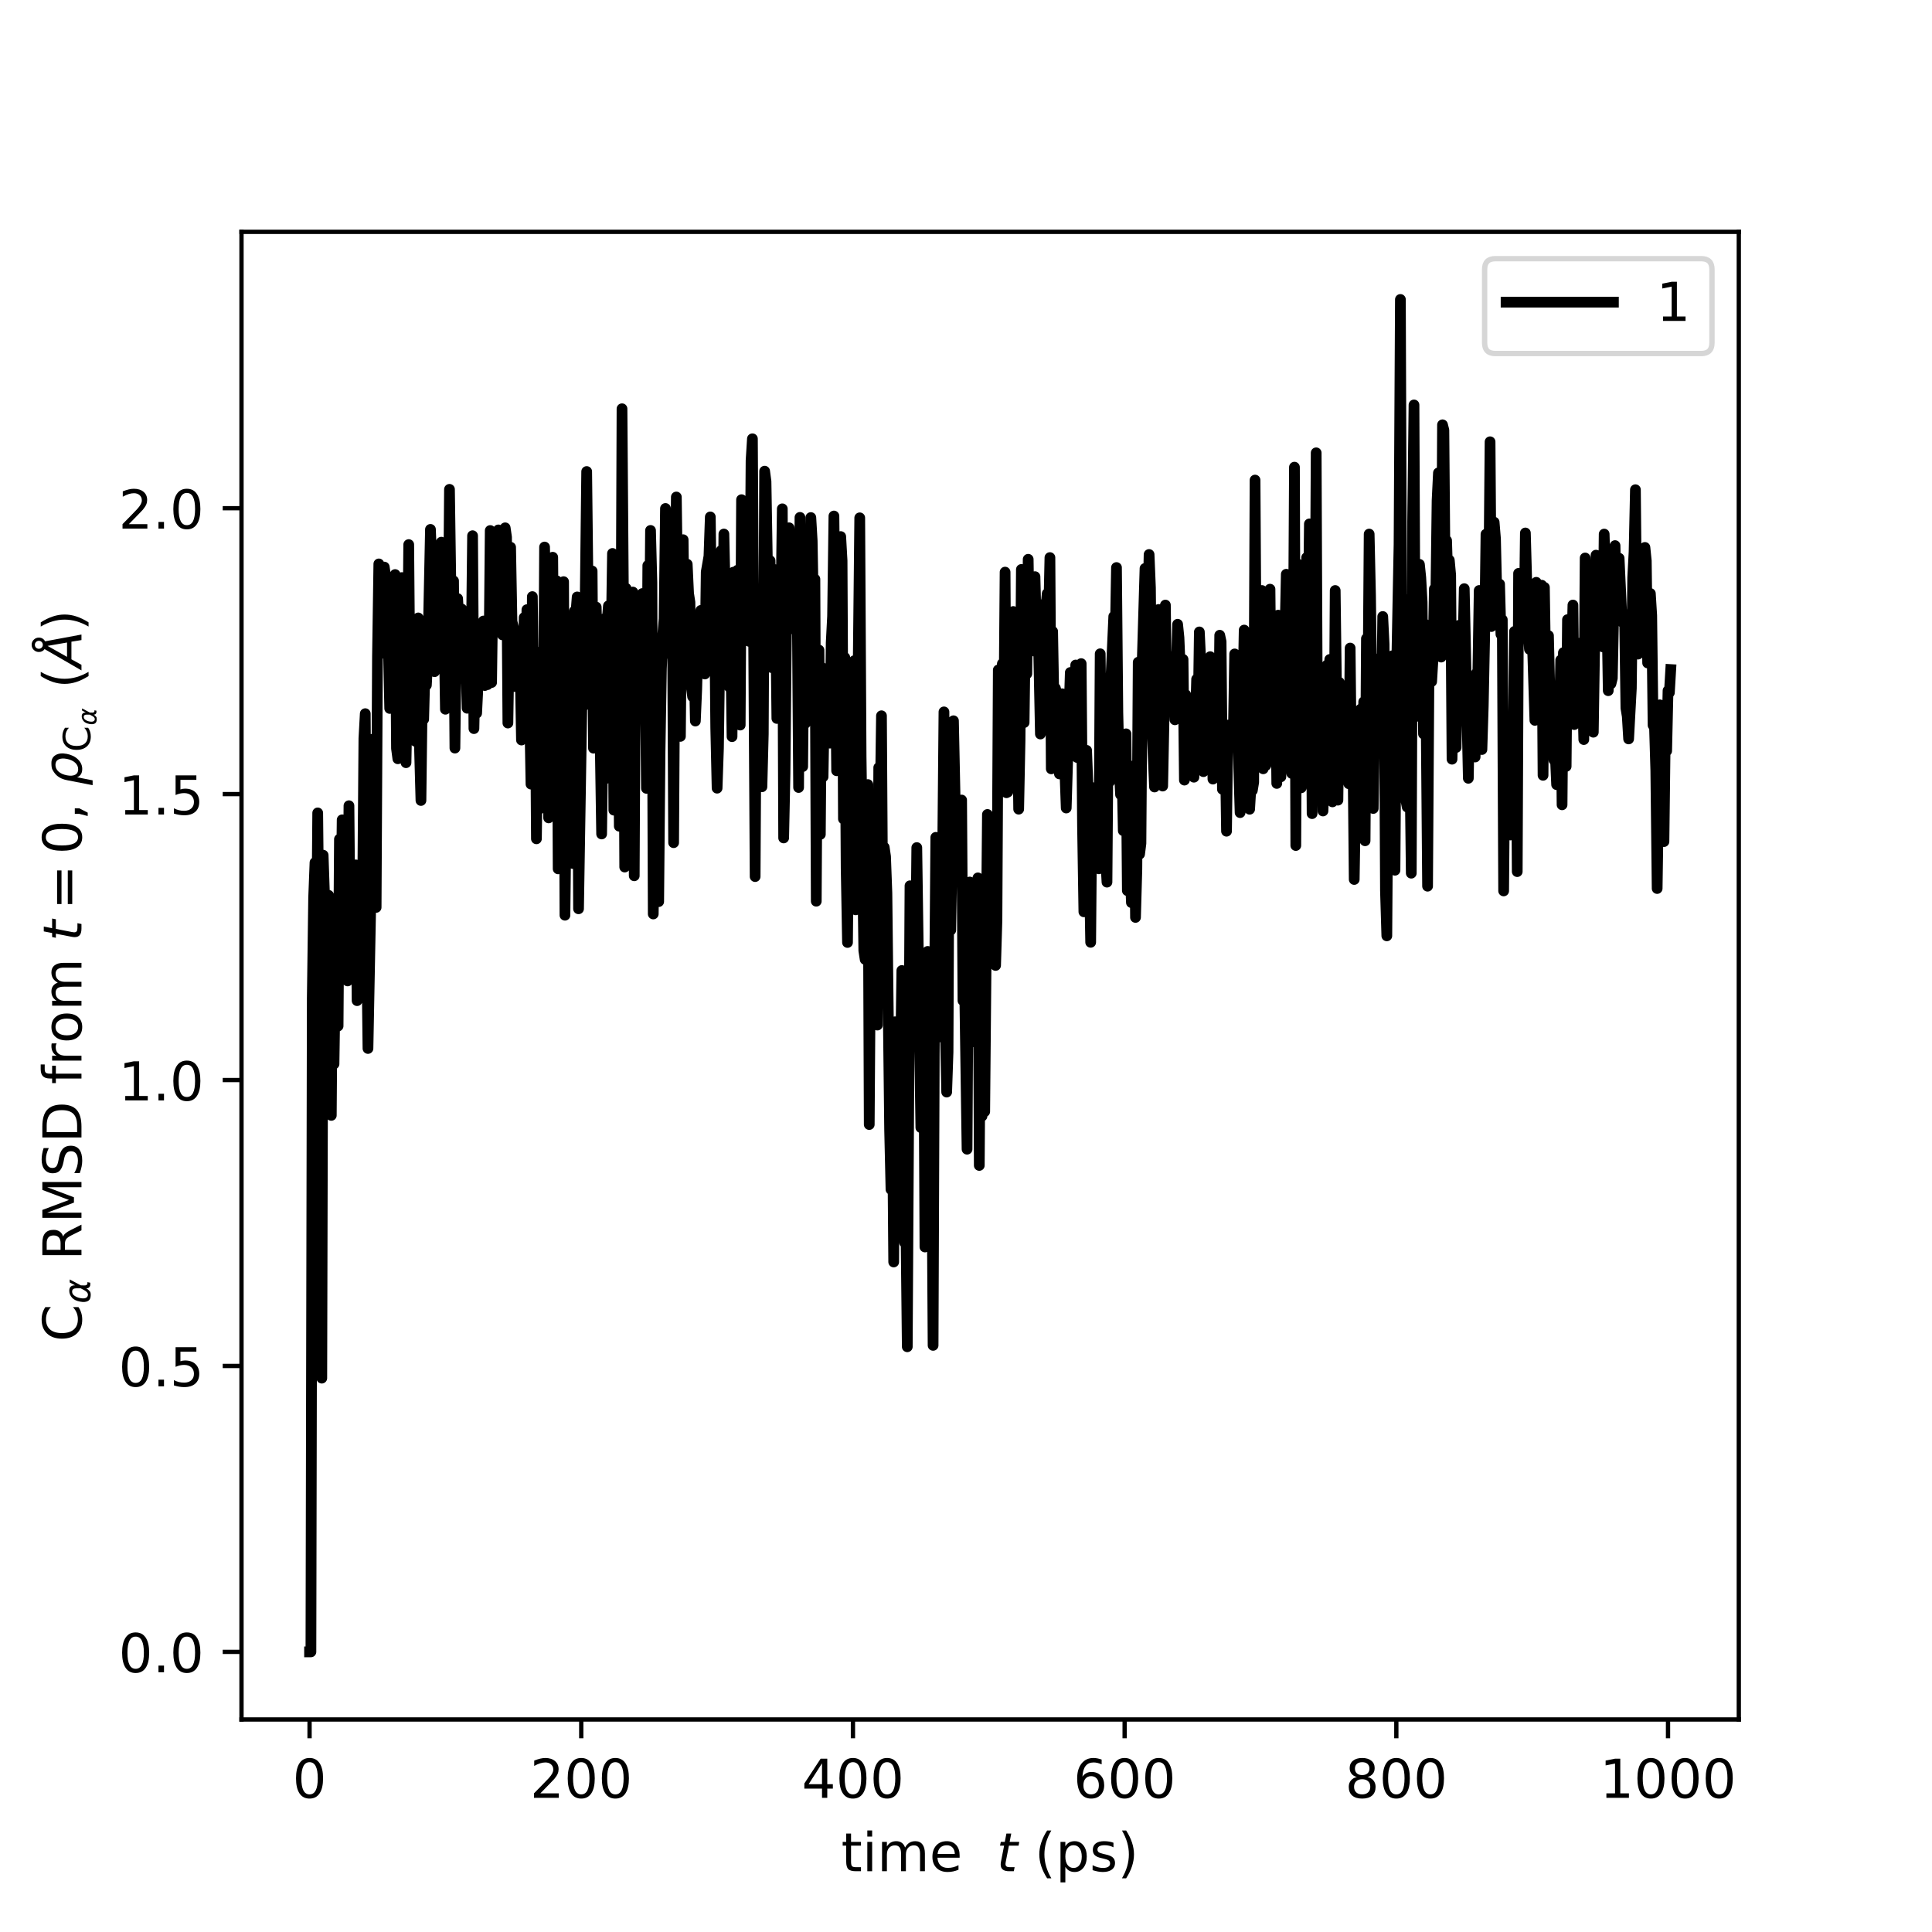 <?xml version="1.0" encoding="utf-8" standalone="no"?>
<!DOCTYPE svg PUBLIC "-//W3C//DTD SVG 1.1//EN"
  "http://www.w3.org/Graphics/SVG/1.1/DTD/svg11.dtd">
<!-- Created with matplotlib (http://matplotlib.org/) -->
<svg height="360pt" version="1.1" viewBox="0 0 360 360" width="360pt" xmlns="http://www.w3.org/2000/svg" xmlns:xlink="http://www.w3.org/1999/xlink">
 <defs>
  <style type="text/css">
*{stroke-linecap:butt;stroke-linejoin:round;}
  </style>
 </defs>
 <g id="figure_1">
  <g id="patch_1">
   <path d="M 0 360 
L 360 360 
L 360 0 
L 0 0 
z
" style="fill:#ffffff;"/>
  </g>
  <g id="axes_1">
   <g id="patch_2">
    <path d="M 45 320.4 
L 324 320.4 
L 324 43.2 
L 45 43.2 
z
" style="fill:#ffffff;"/>
   </g>
   <g id="matplotlib.axis_1">
    <g id="xtick_1">
     <g id="line2d_1">
      <defs>
       <path d="M 0 0 
L 0 3.5 
" id="m95ef538293" style="stroke:#000000;stroke-width:0.8;"/>
      </defs>
      <g>
       <use style="stroke:#000000;stroke-width:0.8;" x="57.682" xlink:href="#m95ef538293" y="320.4"/>
      </g>
     </g>
     <g id="text_1">
      <!-- 0 -->
      <defs>
       <path d="M 31.781 66.406 
Q 24.172 66.406 20.328 58.906 
Q 16.5 51.422 16.5 36.375 
Q 16.5 21.391 20.328 13.891 
Q 24.172 6.391 31.781 6.391 
Q 39.453 6.391 43.281 13.891 
Q 47.125 21.391 47.125 36.375 
Q 47.125 51.422 43.281 58.906 
Q 39.453 66.406 31.781 66.406 
z
M 31.781 74.219 
Q 44.047 74.219 50.516 64.516 
Q 56.984 54.828 56.984 36.375 
Q 56.984 17.969 50.516 8.266 
Q 44.047 -1.422 31.781 -1.422 
Q 19.531 -1.422 13.062 8.266 
Q 6.594 17.969 6.594 36.375 
Q 6.594 54.828 13.062 64.516 
Q 19.531 74.219 31.781 74.219 
z
" id="DejaVuSans-30"/>
      </defs>
      <g transform="translate(54.501 334.998)scale(0.1 -0.1)">
       <use xlink:href="#DejaVuSans-30"/>
      </g>
     </g>
    </g>
    <g id="xtick_2">
     <g id="line2d_2">
      <g>
       <use style="stroke:#000000;stroke-width:0.8;" x="108.308" xlink:href="#m95ef538293" y="320.4"/>
      </g>
     </g>
     <g id="text_2">
      <!-- 200 -->
      <defs>
       <path d="M 19.188 8.297 
L 53.609 8.297 
L 53.609 0 
L 7.328 0 
L 7.328 8.297 
Q 12.938 14.109 22.625 23.891 
Q 32.328 33.688 34.812 36.531 
Q 39.547 41.844 41.422 45.531 
Q 43.312 49.219 43.312 52.781 
Q 43.312 58.594 39.234 62.25 
Q 35.156 65.922 28.609 65.922 
Q 23.969 65.922 18.812 64.312 
Q 13.672 62.703 7.812 59.422 
L 7.812 69.391 
Q 13.766 71.781 18.938 73 
Q 24.125 74.219 28.422 74.219 
Q 39.75 74.219 46.484 68.547 
Q 53.219 62.891 53.219 53.422 
Q 53.219 48.922 51.531 44.891 
Q 49.859 40.875 45.406 35.406 
Q 44.188 33.984 37.641 27.219 
Q 31.109 20.453 19.188 8.297 
z
" id="DejaVuSans-32"/>
      </defs>
      <g transform="translate(98.764 334.998)scale(0.1 -0.1)">
       <use xlink:href="#DejaVuSans-32"/>
       <use x="63.623" xlink:href="#DejaVuSans-30"/>
       <use x="127.246" xlink:href="#DejaVuSans-30"/>
      </g>
     </g>
    </g>
    <g id="xtick_3">
     <g id="line2d_3">
      <g>
       <use style="stroke:#000000;stroke-width:0.8;" x="158.934" xlink:href="#m95ef538293" y="320.4"/>
      </g>
     </g>
     <g id="text_3">
      <!-- 400 -->
      <defs>
       <path d="M 37.797 64.312 
L 12.891 25.391 
L 37.797 25.391 
z
M 35.203 72.906 
L 47.609 72.906 
L 47.609 25.391 
L 58.016 25.391 
L 58.016 17.188 
L 47.609 17.188 
L 47.609 0 
L 37.797 0 
L 37.797 17.188 
L 4.891 17.188 
L 4.891 26.703 
z
" id="DejaVuSans-34"/>
      </defs>
      <g transform="translate(149.39 334.998)scale(0.1 -0.1)">
       <use xlink:href="#DejaVuSans-34"/>
       <use x="63.623" xlink:href="#DejaVuSans-30"/>
       <use x="127.246" xlink:href="#DejaVuSans-30"/>
      </g>
     </g>
    </g>
    <g id="xtick_4">
     <g id="line2d_4">
      <g>
       <use style="stroke:#000000;stroke-width:0.8;" x="209.56" xlink:href="#m95ef538293" y="320.4"/>
      </g>
     </g>
     <g id="text_4">
      <!-- 600 -->
      <defs>
       <path d="M 33.016 40.375 
Q 26.375 40.375 22.484 35.828 
Q 18.609 31.297 18.609 23.391 
Q 18.609 15.531 22.484 10.953 
Q 26.375 6.391 33.016 6.391 
Q 39.656 6.391 43.531 10.953 
Q 47.406 15.531 47.406 23.391 
Q 47.406 31.297 43.531 35.828 
Q 39.656 40.375 33.016 40.375 
z
M 52.594 71.297 
L 52.594 62.312 
Q 48.875 64.062 45.094 64.984 
Q 41.312 65.922 37.594 65.922 
Q 27.828 65.922 22.672 59.328 
Q 17.531 52.734 16.797 39.406 
Q 19.672 43.656 24.016 45.922 
Q 28.375 48.188 33.594 48.188 
Q 44.578 48.188 50.953 41.516 
Q 57.328 34.859 57.328 23.391 
Q 57.328 12.156 50.688 5.359 
Q 44.047 -1.422 33.016 -1.422 
Q 20.359 -1.422 13.672 8.266 
Q 6.984 17.969 6.984 36.375 
Q 6.984 53.656 15.188 63.938 
Q 23.391 74.219 37.203 74.219 
Q 40.922 74.219 44.703 73.484 
Q 48.484 72.75 52.594 71.297 
z
" id="DejaVuSans-36"/>
      </defs>
      <g transform="translate(200.016 334.998)scale(0.1 -0.1)">
       <use xlink:href="#DejaVuSans-36"/>
       <use x="63.623" xlink:href="#DejaVuSans-30"/>
       <use x="127.246" xlink:href="#DejaVuSans-30"/>
      </g>
     </g>
    </g>
    <g id="xtick_5">
     <g id="line2d_5">
      <g>
       <use style="stroke:#000000;stroke-width:0.8;" x="260.186" xlink:href="#m95ef538293" y="320.4"/>
      </g>
     </g>
     <g id="text_5">
      <!-- 800 -->
      <defs>
       <path d="M 31.781 34.625 
Q 24.75 34.625 20.719 30.859 
Q 16.703 27.094 16.703 20.516 
Q 16.703 13.922 20.719 10.156 
Q 24.75 6.391 31.781 6.391 
Q 38.812 6.391 42.859 10.172 
Q 46.922 13.969 46.922 20.516 
Q 46.922 27.094 42.891 30.859 
Q 38.875 34.625 31.781 34.625 
z
M 21.922 38.812 
Q 15.578 40.375 12.031 44.719 
Q 8.5 49.078 8.5 55.328 
Q 8.5 64.062 14.719 69.141 
Q 20.953 74.219 31.781 74.219 
Q 42.672 74.219 48.875 69.141 
Q 55.078 64.062 55.078 55.328 
Q 55.078 49.078 51.531 44.719 
Q 48 40.375 41.703 38.812 
Q 48.828 37.156 52.797 32.312 
Q 56.781 27.484 56.781 20.516 
Q 56.781 9.906 50.312 4.234 
Q 43.844 -1.422 31.781 -1.422 
Q 19.734 -1.422 13.25 4.234 
Q 6.781 9.906 6.781 20.516 
Q 6.781 27.484 10.781 32.312 
Q 14.797 37.156 21.922 38.812 
z
M 18.312 54.391 
Q 18.312 48.734 21.844 45.562 
Q 25.391 42.391 31.781 42.391 
Q 38.141 42.391 41.719 45.562 
Q 45.312 48.734 45.312 54.391 
Q 45.312 60.062 41.719 63.234 
Q 38.141 66.406 31.781 66.406 
Q 25.391 66.406 21.844 63.234 
Q 18.312 60.062 18.312 54.391 
z
" id="DejaVuSans-38"/>
      </defs>
      <g transform="translate(250.642 334.998)scale(0.1 -0.1)">
       <use xlink:href="#DejaVuSans-38"/>
       <use x="63.623" xlink:href="#DejaVuSans-30"/>
       <use x="127.246" xlink:href="#DejaVuSans-30"/>
      </g>
     </g>
    </g>
    <g id="xtick_6">
     <g id="line2d_6">
      <g>
       <use style="stroke:#000000;stroke-width:0.8;" x="310.812" xlink:href="#m95ef538293" y="320.4"/>
      </g>
     </g>
     <g id="text_6">
      <!-- 1000 -->
      <defs>
       <path d="M 12.406 8.297 
L 28.516 8.297 
L 28.516 63.922 
L 10.984 60.406 
L 10.984 69.391 
L 28.422 72.906 
L 38.281 72.906 
L 38.281 8.297 
L 54.391 8.297 
L 54.391 0 
L 12.406 0 
z
" id="DejaVuSans-31"/>
      </defs>
      <g transform="translate(298.087 334.998)scale(0.1 -0.1)">
       <use xlink:href="#DejaVuSans-31"/>
       <use x="63.623" xlink:href="#DejaVuSans-30"/>
       <use x="127.246" xlink:href="#DejaVuSans-30"/>
       <use x="190.869" xlink:href="#DejaVuSans-30"/>
      </g>
     </g>
    </g>
    <g id="text_7">
     <!-- time  $t$ (ps) -->
     <defs>
      <path d="M 18.312 70.219 
L 18.312 54.688 
L 36.812 54.688 
L 36.812 47.703 
L 18.312 47.703 
L 18.312 18.016 
Q 18.312 11.328 20.141 9.422 
Q 21.969 7.516 27.594 7.516 
L 36.812 7.516 
L 36.812 0 
L 27.594 0 
Q 17.188 0 13.234 3.875 
Q 9.281 7.766 9.281 18.016 
L 9.281 47.703 
L 2.688 47.703 
L 2.688 54.688 
L 9.281 54.688 
L 9.281 70.219 
z
" id="DejaVuSans-74"/>
      <path d="M 9.422 54.688 
L 18.406 54.688 
L 18.406 0 
L 9.422 0 
z
M 9.422 75.984 
L 18.406 75.984 
L 18.406 64.594 
L 9.422 64.594 
z
" id="DejaVuSans-69"/>
      <path d="M 52 44.188 
Q 55.375 50.25 60.062 53.125 
Q 64.75 56 71.094 56 
Q 79.641 56 84.281 50.016 
Q 88.922 44.047 88.922 33.016 
L 88.922 0 
L 79.891 0 
L 79.891 32.719 
Q 79.891 40.578 77.094 44.375 
Q 74.312 48.188 68.609 48.188 
Q 61.625 48.188 57.562 43.547 
Q 53.516 38.922 53.516 30.906 
L 53.516 0 
L 44.484 0 
L 44.484 32.719 
Q 44.484 40.625 41.703 44.406 
Q 38.922 48.188 33.109 48.188 
Q 26.219 48.188 22.156 43.531 
Q 18.109 38.875 18.109 30.906 
L 18.109 0 
L 9.078 0 
L 9.078 54.688 
L 18.109 54.688 
L 18.109 46.188 
Q 21.188 51.219 25.484 53.609 
Q 29.781 56 35.688 56 
Q 41.656 56 45.828 52.969 
Q 50 49.953 52 44.188 
z
" id="DejaVuSans-6d"/>
      <path d="M 56.203 29.594 
L 56.203 25.203 
L 14.891 25.203 
Q 15.484 15.922 20.484 11.062 
Q 25.484 6.203 34.422 6.203 
Q 39.594 6.203 44.453 7.469 
Q 49.312 8.734 54.109 11.281 
L 54.109 2.781 
Q 49.266 0.734 44.188 -0.344 
Q 39.109 -1.422 33.891 -1.422 
Q 20.797 -1.422 13.156 6.188 
Q 5.516 13.812 5.516 26.812 
Q 5.516 40.234 12.766 48.109 
Q 20.016 56 32.328 56 
Q 43.359 56 49.781 48.891 
Q 56.203 41.797 56.203 29.594 
z
M 47.219 32.234 
Q 47.125 39.594 43.094 43.984 
Q 39.062 48.391 32.422 48.391 
Q 24.906 48.391 20.391 44.141 
Q 15.875 39.891 15.188 32.172 
z
" id="DejaVuSans-65"/>
      <path id="DejaVuSans-20"/>
      <path d="M 42.281 54.688 
L 40.922 47.703 
L 23 47.703 
L 17.188 18.016 
Q 16.891 16.359 16.75 15.234 
Q 16.609 14.109 16.609 13.484 
Q 16.609 10.359 18.484 8.938 
Q 20.359 7.516 24.516 7.516 
L 33.594 7.516 
L 32.078 0 
L 23.484 0 
Q 15.484 0 11.547 3.125 
Q 7.625 6.25 7.625 12.594 
Q 7.625 13.719 7.766 15.062 
Q 7.906 16.406 8.203 18.016 
L 14.016 47.703 
L 6.391 47.703 
L 7.812 54.688 
L 15.281 54.688 
L 18.312 70.219 
L 27.297 70.219 
L 24.312 54.688 
z
" id="DejaVuSans-Oblique-74"/>
      <path d="M 31 75.875 
Q 24.469 64.656 21.281 53.656 
Q 18.109 42.672 18.109 31.391 
Q 18.109 20.125 21.312 9.062 
Q 24.516 -2 31 -13.188 
L 23.188 -13.188 
Q 15.875 -1.703 12.234 9.375 
Q 8.594 20.453 8.594 31.391 
Q 8.594 42.281 12.203 53.312 
Q 15.828 64.359 23.188 75.875 
z
" id="DejaVuSans-28"/>
      <path d="M 18.109 8.203 
L 18.109 -20.797 
L 9.078 -20.797 
L 9.078 54.688 
L 18.109 54.688 
L 18.109 46.391 
Q 20.953 51.266 25.266 53.625 
Q 29.594 56 35.594 56 
Q 45.562 56 51.781 48.094 
Q 58.016 40.188 58.016 27.297 
Q 58.016 14.406 51.781 6.484 
Q 45.562 -1.422 35.594 -1.422 
Q 29.594 -1.422 25.266 0.953 
Q 20.953 3.328 18.109 8.203 
z
M 48.688 27.297 
Q 48.688 37.203 44.609 42.844 
Q 40.531 48.484 33.406 48.484 
Q 26.266 48.484 22.188 42.844 
Q 18.109 37.203 18.109 27.297 
Q 18.109 17.391 22.188 11.75 
Q 26.266 6.109 33.406 6.109 
Q 40.531 6.109 44.609 11.75 
Q 48.688 17.391 48.688 27.297 
z
" id="DejaVuSans-70"/>
      <path d="M 44.281 53.078 
L 44.281 44.578 
Q 40.484 46.531 36.375 47.5 
Q 32.281 48.484 27.875 48.484 
Q 21.188 48.484 17.844 46.438 
Q 14.5 44.391 14.5 40.281 
Q 14.5 37.156 16.891 35.375 
Q 19.281 33.594 26.516 31.984 
L 29.594 31.297 
Q 39.156 29.25 43.188 25.516 
Q 47.219 21.781 47.219 15.094 
Q 47.219 7.469 41.188 3.016 
Q 35.156 -1.422 24.609 -1.422 
Q 20.219 -1.422 15.453 -0.562 
Q 10.688 0.297 5.422 2 
L 5.422 11.281 
Q 10.406 8.688 15.234 7.391 
Q 20.062 6.109 24.812 6.109 
Q 31.156 6.109 34.562 8.281 
Q 37.984 10.453 37.984 14.406 
Q 37.984 18.062 35.516 20.016 
Q 33.062 21.969 24.703 23.781 
L 21.578 24.516 
Q 13.234 26.266 9.516 29.906 
Q 5.812 33.547 5.812 39.891 
Q 5.812 47.609 11.281 51.797 
Q 16.75 56 26.812 56 
Q 31.781 56 36.172 55.266 
Q 40.578 54.547 44.281 53.078 
z
" id="DejaVuSans-73"/>
      <path d="M 8.016 75.875 
L 15.828 75.875 
Q 23.141 64.359 26.781 53.312 
Q 30.422 42.281 30.422 31.391 
Q 30.422 20.453 26.781 9.375 
Q 23.141 -1.703 15.828 -13.188 
L 8.016 -13.188 
Q 14.5 -2 17.703 9.062 
Q 20.906 20.125 20.906 31.391 
Q 20.906 42.672 17.703 53.656 
Q 14.5 64.656 8.016 75.875 
z
" id="DejaVuSans-29"/>
     </defs>
     <g transform="translate(156.75 348.678)scale(0.1 -0.1)">
      <use transform="translate(0 0.016)" xlink:href="#DejaVuSans-74"/>
      <use transform="translate(39.209 0.016)" xlink:href="#DejaVuSans-69"/>
      <use transform="translate(66.992 0.016)" xlink:href="#DejaVuSans-6d"/>
      <use transform="translate(164.404 0.016)" xlink:href="#DejaVuSans-65"/>
      <use transform="translate(225.928 0.016)" xlink:href="#DejaVuSans-20"/>
      <use transform="translate(257.715 0.016)" xlink:href="#DejaVuSans-20"/>
      <use transform="translate(289.502 0.016)" xlink:href="#DejaVuSans-Oblique-74"/>
      <use transform="translate(328.711 0.016)" xlink:href="#DejaVuSans-20"/>
      <use transform="translate(360.498 0.016)" xlink:href="#DejaVuSans-28"/>
      <use transform="translate(399.512 0.016)" xlink:href="#DejaVuSans-70"/>
      <use transform="translate(462.988 0.016)" xlink:href="#DejaVuSans-73"/>
      <use transform="translate(515.088 0.016)" xlink:href="#DejaVuSans-29"/>
     </g>
    </g>
   </g>
   <g id="matplotlib.axis_2">
    <g id="ytick_1">
     <g id="line2d_7">
      <defs>
       <path d="M 0 0 
L -3.5 0 
" id="m489948a39d" style="stroke:#000000;stroke-width:0.8;"/>
      </defs>
      <g>
       <use style="stroke:#000000;stroke-width:0.8;" x="45" xlink:href="#m489948a39d" y="307.8"/>
      </g>
     </g>
     <g id="text_8">
      <!-- 0.0 -->
      <defs>
       <path d="M 10.688 12.406 
L 21 12.406 
L 21 0 
L 10.688 0 
z
" id="DejaVuSans-2e"/>
      </defs>
      <g transform="translate(22.097 311.599)scale(0.1 -0.1)">
       <use xlink:href="#DejaVuSans-30"/>
       <use x="63.623" xlink:href="#DejaVuSans-2e"/>
       <use x="95.41" xlink:href="#DejaVuSans-30"/>
      </g>
     </g>
    </g>
    <g id="ytick_2">
     <g id="line2d_8">
      <g>
       <use style="stroke:#000000;stroke-width:0.8;" x="45" xlink:href="#m489948a39d" y="254.524"/>
      </g>
     </g>
     <g id="text_9">
      <!-- 0.5 -->
      <defs>
       <path d="M 10.797 72.906 
L 49.516 72.906 
L 49.516 64.594 
L 19.828 64.594 
L 19.828 46.734 
Q 21.969 47.469 24.109 47.828 
Q 26.266 48.188 28.422 48.188 
Q 40.625 48.188 47.75 41.5 
Q 54.891 34.812 54.891 23.391 
Q 54.891 11.625 47.562 5.094 
Q 40.234 -1.422 26.906 -1.422 
Q 22.312 -1.422 17.547 -0.641 
Q 12.797 0.141 7.719 1.703 
L 7.719 11.625 
Q 12.109 9.234 16.797 8.062 
Q 21.484 6.891 26.703 6.891 
Q 35.156 6.891 40.078 11.328 
Q 45.016 15.766 45.016 23.391 
Q 45.016 31 40.078 35.438 
Q 35.156 39.891 26.703 39.891 
Q 22.75 39.891 18.812 39.016 
Q 14.891 38.141 10.797 36.281 
z
" id="DejaVuSans-35"/>
      </defs>
      <g transform="translate(22.097 258.323)scale(0.1 -0.1)">
       <use xlink:href="#DejaVuSans-30"/>
       <use x="63.623" xlink:href="#DejaVuSans-2e"/>
       <use x="95.41" xlink:href="#DejaVuSans-35"/>
      </g>
     </g>
    </g>
    <g id="ytick_3">
     <g id="line2d_9">
      <g>
       <use style="stroke:#000000;stroke-width:0.8;" x="45" xlink:href="#m489948a39d" y="201.248"/>
      </g>
     </g>
     <g id="text_10">
      <!-- 1.0 -->
      <g transform="translate(22.097 205.048)scale(0.1 -0.1)">
       <use xlink:href="#DejaVuSans-31"/>
       <use x="63.623" xlink:href="#DejaVuSans-2e"/>
       <use x="95.41" xlink:href="#DejaVuSans-30"/>
      </g>
     </g>
    </g>
    <g id="ytick_4">
     <g id="line2d_10">
      <g>
       <use style="stroke:#000000;stroke-width:0.8;" x="45" xlink:href="#m489948a39d" y="147.972"/>
      </g>
     </g>
     <g id="text_11">
      <!-- 1.5 -->
      <g transform="translate(22.097 151.772)scale(0.1 -0.1)">
       <use xlink:href="#DejaVuSans-31"/>
       <use x="63.623" xlink:href="#DejaVuSans-2e"/>
       <use x="95.41" xlink:href="#DejaVuSans-35"/>
      </g>
     </g>
    </g>
    <g id="ytick_5">
     <g id="line2d_11">
      <g>
       <use style="stroke:#000000;stroke-width:0.8;" x="45" xlink:href="#m489948a39d" y="94.697"/>
      </g>
     </g>
     <g id="text_12">
      <!-- 2.0 -->
      <g transform="translate(22.097 98.496)scale(0.1 -0.1)">
       <use xlink:href="#DejaVuSans-32"/>
       <use x="63.623" xlink:href="#DejaVuSans-2e"/>
       <use x="95.41" xlink:href="#DejaVuSans-30"/>
      </g>
     </g>
    </g>
    <g id="text_13">
     <!-- C$_\alpha$ RMSD from $t=0$, $\rho_{\mathrm{C}_\alpha}$ ($\AA$) -->
     <defs>
      <path d="M 64.406 67.281 
L 64.406 56.891 
Q 59.422 61.531 53.781 63.812 
Q 48.141 66.109 41.797 66.109 
Q 29.297 66.109 22.656 58.469 
Q 16.016 50.828 16.016 36.375 
Q 16.016 21.969 22.656 14.328 
Q 29.297 6.688 41.797 6.688 
Q 48.141 6.688 53.781 8.984 
Q 59.422 11.281 64.406 15.922 
L 64.406 5.609 
Q 59.234 2.094 53.438 0.328 
Q 47.656 -1.422 41.219 -1.422 
Q 24.656 -1.422 15.125 8.703 
Q 5.609 18.844 5.609 36.375 
Q 5.609 53.953 15.125 64.078 
Q 24.656 74.219 41.219 74.219 
Q 47.75 74.219 53.531 72.484 
Q 59.328 70.75 64.406 67.281 
z
" id="DejaVuSans-43"/>
      <path d="M 40.922 25.438 
L 40.969 36.719 
Q 41.016 48.25 32.328 48.297 
Q 25.828 48.344 21.781 42.922 
Q 16.703 36.234 14.984 27.297 
Q 12.891 16.547 15.531 11.422 
Q 18.266 6.203 24.172 6.203 
Q 30.719 6.203 36.234 16.609 
z
M 33.844 55.906 
Q 49.078 56.156 48.875 40.375 
Q 48.875 40.375 56.5 54.688 
L 64.5 54.688 
L 48.734 25.047 
L 48.578 14.359 
Q 48.578 11.969 49.906 9.969 
Q 51.422 7.625 52.984 7.625 
L 57.328 7.625 
L 55.859 0 
L 50.438 0 
Q 45.844 0 42.531 4.109 
Q 40.969 6.156 40.922 10.453 
Q 37.75 5.219 32.281 0.781 
Q 29.688 -1.266 22.703 -1.219 
Q 11.281 -1.125 7.125 6.203 
Q 2.875 13.812 5.516 27.297 
Q 8.344 41.797 15.766 48.391 
Q 24.125 55.766 33.844 55.906 
z
" id="DejaVuSans-Oblique-3b1"/>
      <path d="M 44.391 34.188 
Q 47.562 33.109 50.562 29.594 
Q 53.562 26.078 56.594 19.922 
L 66.609 0 
L 56 0 
L 46.688 18.703 
Q 43.062 26.031 39.672 28.422 
Q 36.281 30.812 30.422 30.812 
L 19.672 30.812 
L 19.672 0 
L 9.812 0 
L 9.812 72.906 
L 32.078 72.906 
Q 44.578 72.906 50.734 67.672 
Q 56.891 62.453 56.891 51.906 
Q 56.891 45.016 53.688 40.469 
Q 50.484 35.938 44.391 34.188 
z
M 19.672 64.797 
L 19.672 38.922 
L 32.078 38.922 
Q 39.203 38.922 42.844 42.219 
Q 46.484 45.516 46.484 51.906 
Q 46.484 58.297 42.844 61.547 
Q 39.203 64.797 32.078 64.797 
z
" id="DejaVuSans-52"/>
      <path d="M 9.812 72.906 
L 24.516 72.906 
L 43.109 23.297 
L 61.812 72.906 
L 76.516 72.906 
L 76.516 0 
L 66.891 0 
L 66.891 64.016 
L 48.094 14.016 
L 38.188 14.016 
L 19.391 64.016 
L 19.391 0 
L 9.812 0 
z
" id="DejaVuSans-4d"/>
      <path d="M 53.516 70.516 
L 53.516 60.891 
Q 47.906 63.578 42.922 64.891 
Q 37.938 66.219 33.297 66.219 
Q 25.25 66.219 20.875 63.094 
Q 16.5 59.969 16.5 54.203 
Q 16.5 49.359 19.406 46.891 
Q 22.312 44.438 30.422 42.922 
L 36.375 41.703 
Q 47.406 39.594 52.656 34.297 
Q 57.906 29 57.906 20.125 
Q 57.906 9.516 50.797 4.047 
Q 43.703 -1.422 29.984 -1.422 
Q 24.812 -1.422 18.969 -0.25 
Q 13.141 0.922 6.891 3.219 
L 6.891 13.375 
Q 12.891 10.016 18.656 8.297 
Q 24.422 6.594 29.984 6.594 
Q 38.422 6.594 43.016 9.906 
Q 47.609 13.234 47.609 19.391 
Q 47.609 24.75 44.312 27.781 
Q 41.016 30.812 33.5 32.328 
L 27.484 33.5 
Q 16.453 35.688 11.516 40.375 
Q 6.594 45.062 6.594 53.422 
Q 6.594 63.094 13.406 68.656 
Q 20.219 74.219 32.172 74.219 
Q 37.312 74.219 42.625 73.281 
Q 47.953 72.359 53.516 70.516 
z
" id="DejaVuSans-53"/>
      <path d="M 19.672 64.797 
L 19.672 8.109 
L 31.594 8.109 
Q 46.688 8.109 53.688 14.938 
Q 60.688 21.781 60.688 36.531 
Q 60.688 51.172 53.688 57.984 
Q 46.688 64.797 31.594 64.797 
z
M 9.812 72.906 
L 30.078 72.906 
Q 51.266 72.906 61.172 64.094 
Q 71.094 55.281 71.094 36.531 
Q 71.094 17.672 61.125 8.828 
Q 51.172 0 30.078 0 
L 9.812 0 
z
" id="DejaVuSans-44"/>
      <path d="M 37.109 75.984 
L 37.109 68.5 
L 28.516 68.5 
Q 23.688 68.5 21.797 66.547 
Q 19.922 64.594 19.922 59.516 
L 19.922 54.688 
L 34.719 54.688 
L 34.719 47.703 
L 19.922 47.703 
L 19.922 0 
L 10.891 0 
L 10.891 47.703 
L 2.297 47.703 
L 2.297 54.688 
L 10.891 54.688 
L 10.891 58.5 
Q 10.891 67.625 15.141 71.797 
Q 19.391 75.984 28.609 75.984 
z
" id="DejaVuSans-66"/>
      <path d="M 41.109 46.297 
Q 39.594 47.172 37.812 47.578 
Q 36.031 48 33.891 48 
Q 26.266 48 22.188 43.047 
Q 18.109 38.094 18.109 28.812 
L 18.109 0 
L 9.078 0 
L 9.078 54.688 
L 18.109 54.688 
L 18.109 46.188 
Q 20.953 51.172 25.484 53.578 
Q 30.031 56 36.531 56 
Q 37.453 56 38.578 55.875 
Q 39.703 55.766 41.062 55.516 
z
" id="DejaVuSans-72"/>
      <path d="M 30.609 48.391 
Q 23.391 48.391 19.188 42.75 
Q 14.984 37.109 14.984 27.297 
Q 14.984 17.484 19.156 11.844 
Q 23.344 6.203 30.609 6.203 
Q 37.797 6.203 41.984 11.859 
Q 46.188 17.531 46.188 27.297 
Q 46.188 37.016 41.984 42.703 
Q 37.797 48.391 30.609 48.391 
z
M 30.609 56 
Q 42.328 56 49.016 48.375 
Q 55.719 40.766 55.719 27.297 
Q 55.719 13.875 49.016 6.219 
Q 42.328 -1.422 30.609 -1.422 
Q 18.844 -1.422 12.172 6.219 
Q 5.516 13.875 5.516 27.297 
Q 5.516 40.766 12.172 48.375 
Q 18.844 56 30.609 56 
z
" id="DejaVuSans-6f"/>
      <path d="M 10.594 45.406 
L 73.188 45.406 
L 73.188 37.203 
L 10.594 37.203 
z
M 10.594 25.484 
L 73.188 25.484 
L 73.188 17.188 
L 10.594 17.188 
z
" id="DejaVuSans-3d"/>
      <path d="M 11.719 12.406 
L 22.016 12.406 
L 22.016 4 
L 14.016 -11.625 
L 7.719 -11.625 
L 11.719 4 
z
" id="DejaVuSans-2c"/>
      <path d="M 18.797 44.922 
Q 22.703 49.906 30.953 54.297 
Q 34.188 56 43.062 56 
Q 53.031 56 57.719 48.094 
Q 62.406 40.188 59.906 27.297 
Q 57.375 14.406 49.609 6.484 
Q 41.844 -1.422 31.891 -1.422 
Q 25.875 -1.422 22.016 0.984 
Q 18.172 3.328 16.312 8.203 
L 10.641 -20.797 
L 1.609 -20.797 
L 10.891 26.812 
Q 13.094 38.094 18.797 44.922 
z
M 50.594 27.297 
Q 52.484 37.203 49.516 42.875 
Q 46.531 48.484 39.406 48.484 
Q 32.281 48.484 27.094 42.875 
Q 21.922 37.203 20.016 27.297 
Q 18.062 17.391 21.047 11.719 
Q 24.031 6.109 31.156 6.109 
Q 38.281 6.109 43.453 11.719 
Q 48.641 17.391 50.594 27.297 
z
" id="DejaVuSans-Oblique-3c1"/>
      <path d="M 49.812 79.391 
Q 49.812 82.469 47.625 84.641 
Q 45.453 86.812 42.391 86.812 
Q 39.266 86.812 37.141 84.688 
Q 35.016 82.562 35.016 79.391 
Q 35.016 76.312 37.141 74.156 
Q 39.266 72.016 42.391 72.016 
Q 45.453 72.016 47.625 74.156 
Q 49.812 76.312 49.812 79.391 
z
M 34.422 68.703 
Q 31.781 70.516 30.391 73.266 
Q 29 76.031 29 79.391 
Q 29 84.969 32.906 88.891 
Q 36.812 92.828 42.391 92.828 
Q 47.953 92.828 51.875 88.891 
Q 55.812 84.969 55.812 79.391 
Q 55.812 75.531 54.031 72.547 
Q 52.25 69.578 48.875 67.828 
L 61.531 0 
L 51.219 0 
L 48.188 18.703 
L 15.375 18.703 
L 5.078 0 
L -5.328 0 
z
M 40.375 63.188 
L 19.922 26.906 
L 46.688 26.906 
z
" id="DejaVuSans-Oblique-c5"/>
     </defs>
     <g transform="translate(15.197 250)rotate(-90)scale(0.1 -0.1)">
      <use transform="translate(0 0.172)" xlink:href="#DejaVuSans-43"/>
      <use transform="translate(70.781 -16.234)scale(0.7)" xlink:href="#DejaVuSans-Oblique-3b1"/>
      <use transform="translate(119.658 0.172)" xlink:href="#DejaVuSans-20"/>
      <use transform="translate(151.445 0.172)" xlink:href="#DejaVuSans-52"/>
      <use transform="translate(220.928 0.172)" xlink:href="#DejaVuSans-4d"/>
      <use transform="translate(307.207 0.172)" xlink:href="#DejaVuSans-53"/>
      <use transform="translate(370.684 0.172)" xlink:href="#DejaVuSans-44"/>
      <use transform="translate(447.686 0.172)" xlink:href="#DejaVuSans-20"/>
      <use transform="translate(479.473 0.172)" xlink:href="#DejaVuSans-66"/>
      <use transform="translate(514.678 0.172)" xlink:href="#DejaVuSans-72"/>
      <use transform="translate(555.791 0.172)" xlink:href="#DejaVuSans-6f"/>
      <use transform="translate(616.973 0.172)" xlink:href="#DejaVuSans-6d"/>
      <use transform="translate(714.385 0.172)" xlink:href="#DejaVuSans-20"/>
      <use transform="translate(746.172 0.172)" xlink:href="#DejaVuSans-Oblique-74"/>
      <use transform="translate(804.863 0.172)" xlink:href="#DejaVuSans-3d"/>
      <use transform="translate(908.135 0.172)" xlink:href="#DejaVuSans-30"/>
      <use transform="translate(971.758 0.172)" xlink:href="#DejaVuSans-2c"/>
      <use transform="translate(1003.545 0.172)" xlink:href="#DejaVuSans-20"/>
      <use transform="translate(1035.332 0.172)" xlink:href="#DejaVuSans-Oblique-3c1"/>
      <use transform="translate(1098.809 -16.234)scale(0.7)" xlink:href="#DejaVuSans-43"/>
      <use transform="translate(1148.355 -27.719)scale(0.49)" xlink:href="#DejaVuSans-Oblique-3b1"/>
      <use transform="translate(1185.304 0.172)" xlink:href="#DejaVuSans-20"/>
      <use transform="translate(1217.091 0.172)" xlink:href="#DejaVuSans-28"/>
      <use transform="translate(1256.104 0.172)" xlink:href="#DejaVuSans-Oblique-c5"/>
      <use transform="translate(1324.513 0.172)" xlink:href="#DejaVuSans-29"/>
     </g>
    </g>
   </g>
   <g id="line2d_12">
    <path clip-path="url(#p96e4f5ac95)" d="M 57.682 307.8 
L 57.935 307.8 
L 58.188 185.998 
L 58.441 167.29 
L 58.694 160.724 
L 58.947 181.881 
L 59.201 151.473 
L 59.454 175.984 
L 59.707 176.272 
L 59.96 256.797 
L 60.213 159.35 
L 60.466 166.806 
L 60.719 183.218 
L 60.973 190.299 
L 61.226 166.829 
L 61.479 174.604 
L 61.732 207.836 
L 61.985 173.651 
L 62.238 198.256 
L 62.491 180.964 
L 62.744 181.457 
L 62.998 191.186 
L 63.251 156.366 
L 63.504 173.385 
L 63.757 152.763 
L 64.01 163.051 
L 64.516 169.485 
L 64.769 182.779 
L 65.023 150.136 
L 65.276 178.949 
L 65.529 179.882 
L 65.782 171.168 
L 66.035 172.591 
L 66.288 161.163 
L 66.541 186.457 
L 66.795 165.965 
L 67.048 168.337 
L 67.301 184.113 
L 67.554 169.625 
L 67.807 137.593 
L 68.06 132.982 
L 68.313 174.459 
L 68.566 195.368 
L 69.073 169.023 
L 69.326 137.762 
L 69.579 137.997 
L 69.832 165.755 
L 70.085 169.081 
L 70.338 122.372 
L 70.591 105.077 
L 70.845 117.705 
L 71.098 112.39 
L 71.351 114.868 
L 71.604 105.664 
L 71.857 107.452 
L 72.11 122.032 
L 72.363 120.106 
L 72.616 132.007 
L 72.87 119.014 
L 73.123 124.592 
L 73.376 120.15 
L 73.629 107.059 
L 73.882 139.459 
L 74.135 141.385 
L 74.895 107.621 
L 75.148 121.012 
L 75.401 114.195 
L 75.654 142.117 
L 75.907 128.58 
L 76.16 101.475 
L 76.413 131.241 
L 76.667 121.58 
L 76.92 120 
L 77.173 134.189 
L 77.426 138.145 
L 77.679 123.196 
L 77.932 115.145 
L 78.185 139.971 
L 78.438 149.157 
L 78.692 128.785 
L 78.945 134.029 
L 79.198 124.302 
L 79.451 127.667 
L 79.704 122.862 
L 80.21 98.646 
L 80.464 105.159 
L 80.717 104.504 
L 80.97 125.155 
L 81.223 118.289 
L 81.476 124.326 
L 81.729 106.583 
L 81.982 120.529 
L 82.235 101.031 
L 82.489 114.79 
L 82.742 116.256 
L 82.995 132.158 
L 83.248 112 
L 83.501 120.681 
L 83.754 91.182 
L 84.007 108.951 
L 84.26 114.373 
L 84.514 108.234 
L 84.767 139.397 
L 85.02 119.267 
L 85.273 111.534 
L 85.779 120.528 
L 86.032 113.473 
L 86.286 126.494 
L 86.539 125.082 
L 86.792 122.347 
L 87.045 131.971 
L 87.298 115.752 
L 87.551 123.025 
L 87.804 121.795 
L 88.057 99.822 
L 88.311 135.768 
L 88.564 123.504 
L 88.817 132.895 
L 89.07 127.687 
L 89.323 126.685 
L 89.576 118.623 
L 89.829 126.829 
L 90.082 115.72 
L 90.336 127.736 
L 90.589 119.699 
L 90.842 127.57 
L 91.095 125.406 
L 91.348 98.855 
L 91.601 127.176 
L 91.854 108.031 
L 92.108 106.451 
L 92.614 115.2 
L 92.867 98.741 
L 93.12 100.224 
L 93.373 116.65 
L 93.626 118.293 
L 93.879 113.33 
L 94.133 98.353 
L 94.386 100.076 
L 94.639 134.726 
L 95.145 101.977 
L 95.398 115.793 
L 95.651 116.823 
L 95.904 127.92 
L 96.158 119.151 
L 96.411 118.671 
L 96.664 125.321 
L 96.917 123.926 
L 97.17 137.891 
L 97.676 115.064 
L 97.93 136.205 
L 98.183 113.603 
L 98.436 131.824 
L 98.689 132.172 
L 98.942 146.109 
L 99.195 111.171 
L 99.448 130.687 
L 99.701 121.322 
L 99.955 156.301 
L 100.208 137.078 
L 100.461 150.797 
L 100.714 132.618 
L 100.967 133.767 
L 101.22 142.236 
L 101.473 101.932 
L 101.726 114.089 
L 101.98 115.68 
L 102.233 152.398 
L 102.992 103.834 
L 103.245 136.263 
L 103.498 109.473 
L 103.751 108.234 
L 104.005 161.9 
L 104.258 121.277 
L 104.511 158.62 
L 104.764 141.221 
L 105.017 108.384 
L 105.27 170.536 
L 105.777 124.583 
L 106.283 139.622 
L 106.536 136.207 
L 106.789 160.907 
L 107.042 113.853 
L 107.295 114.554 
L 107.548 111.23 
L 107.802 169.34 
L 108.561 122.508 
L 108.814 131.482 
L 109.32 87.863 
L 109.573 109.804 
L 109.827 114.55 
L 110.08 115.926 
L 110.333 106.398 
L 110.586 139.41 
L 110.839 113.326 
L 111.092 113.124 
L 111.852 139.249 
L 112.105 155.399 
L 112.611 115.286 
L 112.864 145.088 
L 113.117 115.868 
L 113.37 112.887 
L 113.624 135.911 
L 114.13 103.127 
L 114.383 150.958 
L 114.636 118.36 
L 114.889 134.132 
L 115.142 118.065 
L 115.395 153.954 
L 115.649 139.441 
L 115.902 76.166 
L 116.155 110.03 
L 116.408 161.56 
L 116.661 109.624 
L 117.167 137.101 
L 117.421 126.213 
L 117.674 122.055 
L 117.927 110.324 
L 118.18 163.189 
L 118.433 113.008 
L 118.686 126.551 
L 118.939 111.767 
L 119.192 112.249 
L 119.446 115.309 
L 119.699 110.597 
L 119.952 114.971 
L 120.205 124.184 
L 120.458 146.897 
L 120.711 105.365 
L 120.964 127.459 
L 121.217 98.838 
L 121.471 108.512 
L 121.724 170.307 
L 121.977 150.642 
L 122.23 148.56 
L 122.483 156.141 
L 122.736 168.006 
L 122.989 140.032 
L 123.243 124.613 
L 123.496 118.249 
L 123.749 115.303 
L 124.002 94.748 
L 124.255 121.587 
L 124.761 111.005 
L 125.014 121.997 
L 125.268 106.264 
L 125.521 157.023 
L 125.774 115.727 
L 126.027 92.608 
L 126.28 111.006 
L 126.533 120.732 
L 126.786 137.213 
L 127.039 109.401 
L 127.293 100.568 
L 127.546 121.532 
L 128.052 105.133 
L 128.305 110.559 
L 128.558 112.22 
L 128.811 127.951 
L 129.065 129.82 
L 129.318 122.412 
L 129.571 134.355 
L 129.824 128.449 
L 130.077 118.775 
L 130.33 124.806 
L 130.583 113.745 
L 130.836 117.278 
L 131.09 118.382 
L 131.343 125.586 
L 131.596 106.571 
L 132.102 103.638 
L 132.355 96.321 
L 132.608 115.498 
L 132.861 119.363 
L 133.115 109.314 
L 133.368 135.633 
L 133.621 146.865 
L 133.874 139.414 
L 134.38 102.587 
L 134.633 124.245 
L 134.887 99.507 
L 135.14 110.799 
L 135.393 108.567 
L 135.646 115.293 
L 135.899 128.022 
L 136.152 119.556 
L 136.405 137.266 
L 136.658 106.617 
L 136.912 124.236 
L 137.165 110.399 
L 137.418 106.255 
L 137.671 115.23 
L 137.924 135.107 
L 138.177 93.108 
L 138.43 117.26 
L 138.683 105.665 
L 138.937 119.368 
L 139.19 112.258 
L 139.443 110.235 
L 139.696 119.54 
L 139.949 85.814 
L 140.202 81.76 
L 140.708 163.339 
L 140.962 119.779 
L 141.215 109.759 
L 141.721 139.757 
L 141.974 146.607 
L 142.227 136.81 
L 142.48 87.796 
L 142.734 89.696 
L 142.987 104.736 
L 143.24 112.751 
L 143.493 104.475 
L 143.746 124.388 
L 143.999 109.008 
L 144.252 106.102 
L 144.505 111.943 
L 144.759 133.871 
L 145.012 132.125 
L 145.265 131.324 
L 145.771 94.813 
L 146.024 156.139 
L 146.277 144.111 
L 146.53 118.044 
L 146.784 114.131 
L 147.037 98.346 
L 147.543 107.744 
L 147.796 106.633 
L 148.049 106.598 
L 148.302 117.488 
L 148.556 112.835 
L 148.809 146.74 
L 149.062 96.407 
L 149.315 131.404 
L 149.568 142.847 
L 149.821 115.217 
L 150.074 134.784 
L 150.327 112.007 
L 150.581 105.226 
L 150.834 118.104 
L 151.087 96.438 
L 151.34 100.782 
L 151.593 114.944 
L 151.846 107.916 
L 152.099 167.929 
L 152.352 125.311 
L 152.606 121.135 
L 152.859 155.476 
L 153.112 124.353 
L 153.365 144.75 
L 153.618 130.122 
L 153.871 126.697 
L 154.124 138.283 
L 154.378 136.226 
L 154.631 138.472 
L 154.884 119.728 
L 155.137 114.819 
L 155.39 96.153 
L 155.896 143.616 
L 156.149 107.4 
L 156.403 109.328 
L 156.656 99.98 
L 156.909 104.473 
L 157.162 152.594 
L 157.415 122.512 
L 157.668 161.808 
L 157.921 175.617 
L 158.174 149.669 
L 158.681 153.561 
L 159.187 123.109 
L 159.44 169.532 
L 160.2 96.489 
L 160.453 140.976 
L 160.959 177.142 
L 161.212 178.783 
L 161.465 177.778 
L 161.718 146.195 
L 161.971 209.54 
L 162.225 173.271 
L 162.478 180.067 
L 162.731 162.333 
L 162.984 189.33 
L 163.237 162.037 
L 163.49 191.006 
L 163.743 143.018 
L 163.996 151.473 
L 164.25 133.373 
L 164.503 173.444 
L 164.756 157.871 
L 165.009 159.581 
L 165.262 166.407 
L 165.768 210.553 
L 166.022 221.635 
L 166.275 205.003 
L 166.528 235.151 
L 166.781 190.395 
L 167.034 215.836 
L 167.287 215.202 
L 167.54 217.093 
L 168.047 180.837 
L 168.553 231.522 
L 168.806 228.132 
L 169.059 250.951 
L 169.565 165.054 
L 169.818 182.656 
L 170.072 187.499 
L 170.325 184.553 
L 170.578 183.541 
L 170.831 157.935 
L 171.59 210.105 
L 171.843 190.452 
L 172.097 184.028 
L 172.35 232.358 
L 172.603 226.901 
L 172.856 177.283 
L 173.109 231.949 
L 173.362 189.336 
L 173.615 211.852 
L 173.869 250.689 
L 174.122 187.415 
L 174.375 156.032 
L 174.881 188.611 
L 175.134 193.211 
L 175.64 160.215 
L 175.894 132.651 
L 176.147 191.745 
L 176.4 203.492 
L 176.653 196.045 
L 176.906 138.49 
L 177.159 173.317 
L 177.412 158 
L 177.665 134.304 
L 178.172 158.424 
L 178.931 152.241 
L 179.184 149.075 
L 179.437 186.454 
L 179.691 179.854 
L 180.197 214.136 
L 180.45 170.874 
L 180.703 164.352 
L 180.956 175.344 
L 181.209 194.135 
L 181.716 189.485 
L 181.969 194.206 
L 182.222 163.579 
L 182.475 217.163 
L 182.728 181.814 
L 182.981 207.978 
L 183.234 170.12 
L 183.487 207.13 
L 183.994 151.764 
L 184.247 157.67 
L 184.5 173.355 
L 184.753 174.425 
L 185.006 172.432 
L 185.259 165.019 
L 185.513 179.895 
L 185.766 171.451 
L 186.019 124.838 
L 186.272 133.321 
L 186.525 126.729 
L 186.778 123.662 
L 187.031 137.491 
L 187.284 106.606 
L 187.538 147.715 
L 187.791 147.583 
L 188.044 136.326 
L 188.297 132.282 
L 188.55 136.763 
L 188.803 113.945 
L 189.056 120.293 
L 189.309 145.908 
L 189.563 130.597 
L 189.816 150.777 
L 190.069 138.065 
L 190.322 106.109 
L 190.575 133.53 
L 190.828 134.643 
L 191.081 115.868 
L 191.335 125.55 
L 191.588 104.214 
L 191.841 121.104 
L 192.094 110.187 
L 192.347 120.458 
L 192.6 121.29 
L 192.853 107.454 
L 193.106 117.358 
L 193.36 112.468 
L 193.866 136.773 
L 194.119 123.901 
L 194.372 117.242 
L 194.625 129.284 
L 194.878 113.287 
L 195.131 110.608 
L 195.385 115.673 
L 195.638 103.895 
L 195.891 143.262 
L 196.144 117.656 
L 196.397 131.996 
L 196.65 128.216 
L 196.903 129.148 
L 197.157 142.295 
L 197.41 144.206 
L 197.663 144.222 
L 197.916 129.274 
L 198.675 150.561 
L 199.182 133.49 
L 199.435 125.31 
L 199.688 140.024 
L 199.941 136.381 
L 200.194 138.94 
L 200.447 123.916 
L 200.7 141.141 
L 201.207 125.179 
L 201.46 123.654 
L 201.713 153.85 
L 201.966 169.901 
L 202.219 163.042 
L 202.472 139.819 
L 202.725 146.441 
L 203.232 175.588 
L 203.485 146.74 
L 203.991 161.099 
L 204.497 147.602 
L 204.75 161.885 
L 205.004 121.823 
L 205.257 141.086 
L 205.51 138.739 
L 205.763 141.857 
L 206.016 159.719 
L 206.269 164.374 
L 206.522 132.104 
L 206.775 145.654 
L 207.029 126.023 
L 207.535 114.859 
L 207.788 120.137 
L 208.041 105.752 
L 208.294 132.768 
L 208.547 143.29 
L 208.8 148.068 
L 209.054 142.77 
L 209.307 154.786 
L 209.56 147.77 
L 209.813 136.737 
L 210.066 165.953 
L 210.319 145.221 
L 210.572 162.361 
L 210.826 168.184 
L 211.079 165.189 
L 211.332 142.67 
L 211.585 170.947 
L 211.838 162.002 
L 212.091 123.397 
L 212.344 159.156 
L 212.597 157.151 
L 212.851 122.799 
L 213.357 105.923 
L 213.61 109.309 
L 213.863 115.039 
L 214.116 103.322 
L 214.369 109.514 
L 214.622 134.834 
L 215.129 146.644 
L 215.382 135.742 
L 215.635 141.524 
L 215.888 113.57 
L 216.141 119.784 
L 216.648 146.468 
L 216.901 133.838 
L 217.154 112.746 
L 217.407 131.499 
L 217.66 124.98 
L 217.913 127.809 
L 218.166 123.623 
L 218.419 122.348 
L 218.673 126.498 
L 218.926 134.124 
L 219.432 116.325 
L 219.685 118.811 
L 219.938 124.95 
L 220.191 125.008 
L 220.444 122.866 
L 220.698 145.36 
L 220.951 129.452 
L 221.204 140.135 
L 221.457 132.747 
L 221.963 140.284 
L 222.47 144.821 
L 222.976 126.555 
L 223.229 135.649 
L 223.482 117.75 
L 223.988 128.356 
L 224.241 143.785 
L 224.495 134.793 
L 225.001 143.219 
L 225.254 124.307 
L 225.507 122.361 
L 225.76 125.38 
L 226.013 145.172 
L 226.266 131.118 
L 226.773 125.368 
L 227.026 141.533 
L 227.279 118.367 
L 227.532 119.548 
L 227.785 147.077 
L 228.038 137.79 
L 228.292 137.973 
L 228.545 154.884 
L 228.798 135.105 
L 229.051 138.908 
L 229.304 135.747 
L 229.557 135.966 
L 229.81 137.318 
L 230.063 121.85 
L 230.317 139.178 
L 230.57 134.702 
L 231.076 151.419 
L 231.329 130.922 
L 231.582 130.613 
L 231.835 117.405 
L 232.088 144.857 
L 232.342 121.377 
L 232.595 127.886 
L 232.848 150.792 
L 233.101 146.521 
L 233.354 147.295 
L 233.607 145.759 
L 233.86 89.455 
L 234.113 129.931 
L 234.367 127.696 
L 234.62 134.114 
L 234.873 112.311 
L 235.126 110.029 
L 235.379 143.255 
L 235.632 131.638 
L 235.885 142.612 
L 236.139 129.872 
L 236.392 139.535 
L 236.645 109.785 
L 236.898 136.085 
L 237.151 135.748 
L 237.404 124.016 
L 237.657 122.846 
L 237.91 145.982 
L 238.164 114.627 
L 238.417 114.75 
L 238.67 144.749 
L 239.429 118.767 
L 239.682 107.004 
L 239.935 123.271 
L 240.189 125.551 
L 240.695 144.114 
L 240.948 130.332 
L 241.201 87.052 
L 241.454 157.549 
L 241.707 104.992 
L 241.961 117.204 
L 242.214 142.372 
L 242.467 146.792 
L 242.72 132.523 
L 242.973 127.158 
L 243.226 128.856 
L 243.479 103.887 
L 243.732 119.251 
L 243.986 97.622 
L 244.239 110.668 
L 244.492 151.609 
L 244.745 113.61 
L 244.998 127.851 
L 245.251 84.375 
L 245.504 142.026 
L 245.757 146.376 
L 246.011 124.371 
L 246.264 133.739 
L 246.517 151.117 
L 246.77 144.684 
L 247.023 129.394 
L 247.276 123.922 
L 247.529 134.161 
L 247.783 122.879 
L 248.289 149.414 
L 248.542 148.185 
L 248.795 110.032 
L 249.301 149.097 
L 249.554 127.139 
L 249.808 140.191 
L 250.061 129.254 
L 250.314 133.865 
L 250.567 135.552 
L 251.073 137.252 
L 251.326 146.035 
L 251.579 120.753 
L 251.833 144.35 
L 252.086 138.83 
L 252.339 163.876 
L 252.592 148.456 
L 252.845 142.985 
L 253.098 132.878 
L 253.351 132.323 
L 253.605 132.097 
L 253.858 140.306 
L 254.111 130.769 
L 254.364 156.665 
L 254.617 118.993 
L 254.87 133.622 
L 255.123 99.515 
L 255.376 110.959 
L 255.883 150.647 
L 256.136 133.803 
L 256.389 139.255 
L 256.642 138.553 
L 257.148 122.599 
L 257.401 134.558 
L 257.655 114.878 
L 257.908 120.039 
L 258.161 165.984 
L 258.414 174.382 
L 258.667 138.415 
L 258.92 142.771 
L 259.173 127.749 
L 259.427 122.199 
L 259.68 134.021 
L 259.933 162.156 
L 260.186 127.585 
L 260.692 101.415 
L 260.945 55.8 
L 261.198 121.566 
L 261.452 128.584 
L 261.705 111.627 
L 261.958 149.048 
L 262.211 150.381 
L 262.464 148.807 
L 262.717 142.105 
L 262.97 162.706 
L 263.223 97.17 
L 263.477 75.453 
L 263.73 133.555 
L 263.983 122.241 
L 264.236 129.904 
L 264.489 105.159 
L 264.742 107.615 
L 264.995 112.191 
L 265.249 136.753 
L 265.502 116.283 
L 265.755 135.181 
L 266.008 165.13 
L 266.261 126.276 
L 266.514 121.439 
L 266.767 126.996 
L 267.02 122.746 
L 267.274 109.729 
L 267.527 112.689 
L 267.78 93.243 
L 268.033 88.113 
L 268.286 97.371 
L 268.539 122.436 
L 268.792 79.155 
L 269.045 80.151 
L 269.299 110.235 
L 269.552 100.719 
L 269.805 108.914 
L 270.058 104.377 
L 270.311 107.148 
L 270.564 141.464 
L 271.07 118.853 
L 271.324 139.286 
L 271.577 123.565 
L 271.83 116.531 
L 272.083 120.075 
L 272.336 133.363 
L 272.842 109.691 
L 273.602 145.025 
L 273.855 130.398 
L 274.108 141.118 
L 274.361 132.66 
L 274.614 132.811 
L 274.867 141.056 
L 275.121 125.413 
L 275.374 125.642 
L 275.627 110.027 
L 276.133 139.661 
L 276.386 131.488 
L 276.639 118.769 
L 276.892 99.539 
L 277.146 100.006 
L 277.399 110.385 
L 277.652 82.318 
L 277.905 116.745 
L 278.411 97.301 
L 278.664 100.394 
L 278.918 111.243 
L 279.171 110.72 
L 279.424 108.84 
L 279.677 118.198 
L 279.93 115.465 
L 280.183 166.011 
L 280.436 136.277 
L 280.689 147.149 
L 280.943 141.828 
L 281.196 140.874 
L 281.449 155.586 
L 281.702 143.054 
L 281.955 137.292 
L 282.208 117.653 
L 282.461 124.468 
L 282.714 162.413 
L 282.968 106.838 
L 283.221 110.363 
L 283.474 110.512 
L 283.98 118.338 
L 284.233 99.314 
L 284.74 117.54 
L 284.993 120.987 
L 285.246 113.098 
L 285.499 118.298 
L 286.005 134.229 
L 286.258 108.507 
L 286.511 127.014 
L 286.765 109.113 
L 287.018 111.785 
L 287.271 109.043 
L 287.524 144.465 
L 287.777 109.448 
L 288.03 125.777 
L 288.283 131.65 
L 288.536 118.441 
L 289.043 139.793 
L 289.296 129.246 
L 289.549 141.61 
L 289.802 140.55 
L 290.055 146.205 
L 290.562 135.592 
L 290.815 123.003 
L 291.068 149.963 
L 291.321 121.608 
L 291.574 135.636 
L 291.827 142.809 
L 292.08 115.462 
L 292.333 123.609 
L 292.587 122.952 
L 292.84 122.758 
L 293.093 112.737 
L 293.346 135.011 
L 293.599 133.606 
L 293.852 130.607 
L 294.105 120.564 
L 294.358 119.838 
L 294.612 127.893 
L 294.865 126.927 
L 295.118 137.806 
L 295.371 103.972 
L 295.624 113.318 
L 295.877 113.658 
L 296.13 116.304 
L 296.384 130.721 
L 296.637 109.719 
L 296.89 136.437 
L 297.396 103.445 
L 297.649 104.926 
L 297.902 107.144 
L 298.155 104.695 
L 298.409 105.266 
L 298.662 120.537 
L 298.915 99.517 
L 299.168 108.428 
L 299.421 113.348 
L 299.674 128.699 
L 299.927 106.36 
L 300.18 127.414 
L 300.434 126.377 
L 300.94 101.667 
L 301.193 115.331 
L 301.699 104.018 
L 302.205 115.023 
L 302.459 116.084 
L 302.712 114.446 
L 302.965 131.944 
L 303.218 133.483 
L 303.471 137.689 
L 303.977 128.266 
L 304.231 107.636 
L 304.484 102.827 
L 304.737 91.25 
L 304.99 116.583 
L 305.243 121.879 
L 305.496 109.696 
L 305.749 107.109 
L 306.002 113.951 
L 306.256 114.49 
L 306.509 102.006 
L 306.762 104.495 
L 307.015 123.532 
L 307.268 111.33 
L 307.521 110.593 
L 307.774 114.669 
L 308.027 135.14 
L 308.281 135.082 
L 308.534 143.565 
L 308.787 165.561 
L 309.293 131.339 
L 309.546 145.697 
L 309.799 142.736 
L 310.053 156.82 
L 310.306 136.231 
L 310.559 139.925 
L 310.812 128.679 
L 311.065 129.067 
L 311.318 124.763 
L 311.318 124.763 
" style="fill:none;stroke:#000000;stroke-linecap:square;stroke-width:2;"/>
   </g>
   <g id="patch_3">
    <path d="M 45 320.4 
L 45 43.2 
" style="fill:none;stroke:#000000;stroke-linecap:square;stroke-linejoin:miter;stroke-width:0.8;"/>
   </g>
   <g id="patch_4">
    <path d="M 324 320.4 
L 324 43.2 
" style="fill:none;stroke:#000000;stroke-linecap:square;stroke-linejoin:miter;stroke-width:0.8;"/>
   </g>
   <g id="patch_5">
    <path d="M 45 320.4 
L 324 320.4 
" style="fill:none;stroke:#000000;stroke-linecap:square;stroke-linejoin:miter;stroke-width:0.8;"/>
   </g>
   <g id="patch_6">
    <path d="M 45 43.2 
L 324 43.2 
" style="fill:none;stroke:#000000;stroke-linecap:square;stroke-linejoin:miter;stroke-width:0.8;"/>
   </g>
   <g id="legend_1">
    <g id="patch_7">
     <path d="M 278.637 65.878 
L 317 65.878 
Q 319 65.878 319 63.878 
L 319 50.2 
Q 319 48.2 317 48.2 
L 278.637 48.2 
Q 276.637 48.2 276.637 50.2 
L 276.637 63.878 
Q 276.637 65.878 278.637 65.878 
z
" style="fill:#ffffff;opacity:0.8;stroke:#cccccc;stroke-linejoin:miter;"/>
    </g>
    <g id="line2d_13">
     <path d="M 280.637 56.298 
L 300.637 56.298 
" style="fill:none;stroke:#000000;stroke-linecap:square;stroke-width:2;"/>
    </g>
    <g id="line2d_14"/>
    <g id="text_14">
     <!-- 1 -->
     <g transform="translate(308.637 59.798)scale(0.1 -0.1)">
      <use xlink:href="#DejaVuSans-31"/>
     </g>
    </g>
   </g>
  </g>
 </g>
 <defs>
  <clipPath id="p96e4f5ac95">
   <rect height="277.2" width="279" x="45" y="43.2"/>
  </clipPath>
 </defs>
</svg>
